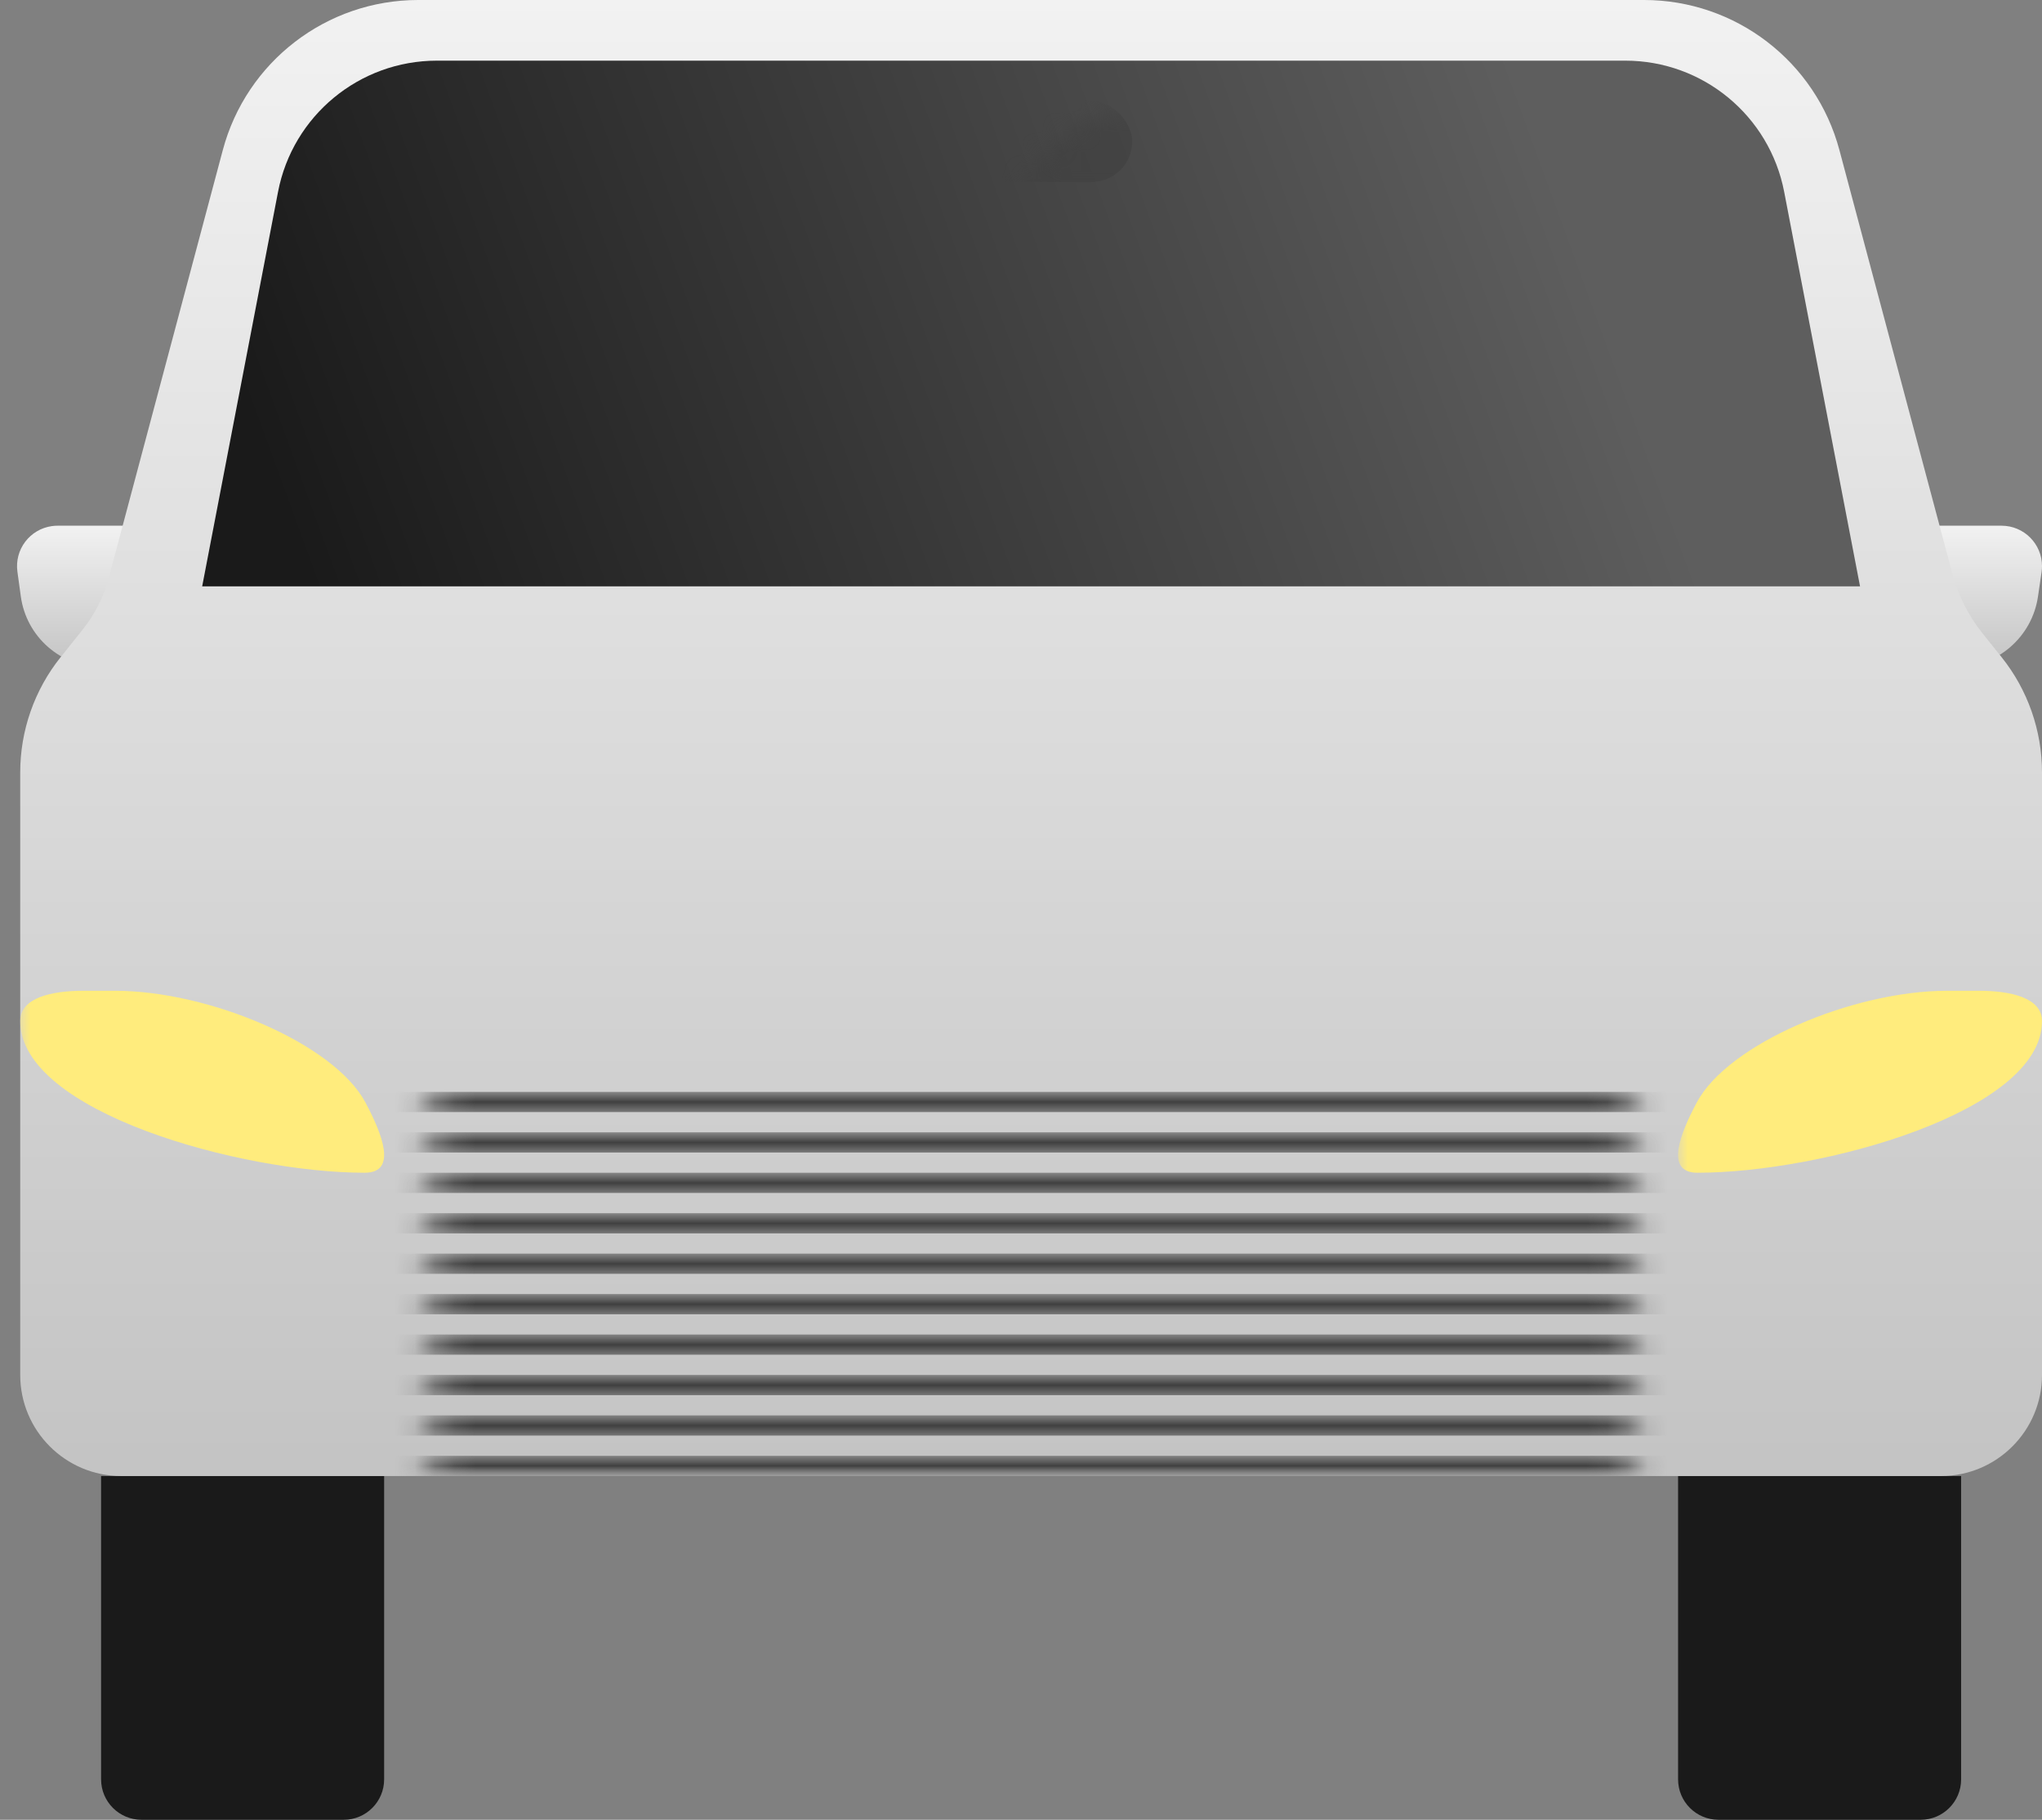 <?xml version="1.0" encoding="UTF-8"?>
<svg width="101px" height="90px" viewBox="0 0 101 90" version="1.1" xmlns="http://www.w3.org/2000/svg" xmlns:xlink="http://www.w3.org/1999/xlink">
    <rect x="0" y="0" width="101" height="90" fill="#808080" stroke="none"/>
    <!-- Generator: Sketch 53.2 (72643) - https://sketchapp.com -->
    <title>Group 23</title>
    <desc>Created with Sketch.</desc>
    <defs>
        <linearGradient x1="50%" y1="0%" x2="50%" y2="98.481%" id="linearGradient-1">
            <stop stop-color="#F2F2F2" offset="0%"></stop>
            <stop stop-color="#C4C4C4" offset="100%"></stop>
        </linearGradient>
        <linearGradient x1="50%" y1="0%" x2="50%" y2="98.481%" id="linearGradient-2">
            <stop stop-color="#F2F2F2" offset="0%"></stop>
            <stop stop-color="#C4C4C4" offset="100%"></stop>
        </linearGradient>
        <path d="M2,32.5 L3.081,31.148 C3.687,30.391 4.129,29.516 4.379,28.579 L10.02,7.423 C11.188,3.046 15.152,8.32240632e-16 19.683,0 L80.317,3.55271368e-15 C84.848,2.72047305e-15 88.812,3.046 89.98,7.423 L95.567,28.376 C95.853,29.447 96.358,30.447 97.05,31.312 L98,32.5 C99.295,34.118 100,36.129 100,38.202 L100,68 C100,70.761 97.761,73 95,73 L5,73 C2.239,73 3.38176876e-16,70.761 0,68 L-1.42108547e-14,38.202 C-1.44646592e-14,36.129 0.705,34.118 2,32.5 Z" id="path-3"></path>
        <path d="M4.13,6.34468622e-18 L59.872,-2.22044605e-15 C62.081,1.29796087e-15 63.872,1.791 63.872,4 C63.872,4.469 63.789,4.934 63.628,5.374 L61.045,12.435 C59.603,16.378 55.852,19 51.654,19 L12.347,19 C8.149,19 4.398,16.378 2.956,12.435 L0.373,5.374 C-0.386,3.299 0.681,1.002 2.755,0.243 C3.196,0.082 3.661,9.74293155e-16 4.13,8.8817842e-16 Z" id="path-5"></path>
        <linearGradient x1="84.028%" y1="45.605%" x2="1.725%" y2="55.027%" id="linearGradient-7">
            <stop stop-color="#5E5E5E" offset="0%"></stop>
            <stop stop-color="#1A1A1A" offset="100%"></stop>
        </linearGradient>
        <path d="M11.608,-7.68136188e-15 L70.392,-8.8817842e-15 C74.228,-9.58639827e-15 77.524,2.722 78.248,6.489 L82,26 L0,26 L3.752,6.489 C4.476,2.722 7.772,-1.08417054e-14 11.608,-1.15463195e-14 Z" id="path-8"></path>
    </defs>
    <g id="UI-Set" stroke="none" stroke-width="1" fill="none" fill-rule="evenodd">
        <g id="00.-cars" transform="translate(-369, -1382)">
            <g id="Group-23" transform="translate(370, 1382)">
                <path d="M4,73 L18,73 L18,88 C18,89.105 17.105,90 16,90 L6,90 C4.895,90 4,89.105 4,88 L4,73 Z" id="Rectangle-20" fill="#1A1A1A"></path>
                <path d="M82,73 L96,73 L96,88 C96,89.105 95.105,90 94,90 L84,90 C82.895,90 82,89.105 82,88 L82,73 Z" id="Rectangle-20" fill="#1A1A1A"></path>
                <g id="Group-2">
                    <path d="M1.842,26 L10.5,26 C12.433,26 14,27.567 14,29.5 L14,29.5 C14,31.433 12.433,33 10.5,33 L4.045,33 C2.02,33 0.306,31.506 0.03,29.5 L-0.139,28.273 C-0.289,27.178 0.476,26.169 1.57,26.019 C1.66,26.006 1.751,26 1.842,26 Z" id="Rectangle-23" fill="url(#linearGradient-1)"></path>
                    <path d="M89.5,26 L98,26 C99.104,26 100,26.895 100,28 C100,28.097 99.993,28.193 99.979,28.289 L99.802,29.5 C99.508,31.51 97.785,33 95.753,33 L89.5,33 C87.567,33 86,31.433 86,29.5 L86,29.5 C86,27.567 87.567,26 89.5,26 Z" id="Rectangle-23" fill="url(#linearGradient-1)"></path>
                    <mask id="mask-4" fill="white">
                        <use xlink:href="#path-3"></use>
                    </mask>
                    <use id="Rectangle-6" fill="url(#linearGradient-2)" xlink:href="#path-3"></use>
                    <path d="M0,50.5 C1.29048968e-16,49.338 1.562,49 3.124,49 L4.686,49 C9.349,49 15.534,51.621 17.077,54.528 C17.897,56.07 18.678,58 17.038,58 C10.933,58 0,55 0,50.5 Z" id="Fill-13" fill="#FFEC7D" mask="url(#mask-4)"></path>
                    <path d="M82,50.5 C82,49.338 83.562,49 85.124,49 L86.686,49 C91.349,49 97.534,51.621 99.077,54.528 C99.897,56.07 100.678,58 99.038,58 C92.933,58 82,55 82,50.5 Z" id="Fill-13" fill="#FFEC7D" mask="url(#mask-4)" transform="translate(91, 53.5) scale(-1, 1) translate(-91, -53.5) "></path>
                    <g id="Group-22" mask="url(#mask-4)">
                        <g transform="translate(18, 54)">
                            <mask id="mask-6" fill="white">
                                <use xlink:href="#path-5"></use>
                            </mask>
                            <use id="Rectangle-21" stroke="none" fill-opacity="0" fill="#FFFFFF" fill-rule="evenodd" xlink:href="#path-5"></use>
                            <rect id="Rectangle-18" stroke="none" fill="#404040" fill-rule="evenodd" mask="url(#mask-6)" x="0" y="0" width="64" height="1"></rect>
                            <rect id="Rectangle-18" stroke="none" fill="#404040" fill-rule="evenodd" mask="url(#mask-6)" x="0" y="2" width="64" height="1"></rect>
                            <rect id="Rectangle-18" stroke="none" fill="#404040" fill-rule="evenodd" mask="url(#mask-6)" x="0" y="4" width="64" height="1"></rect>
                            <rect id="Rectangle-18" stroke="none" fill="#404040" fill-rule="evenodd" mask="url(#mask-6)" x="0" y="6" width="64" height="1"></rect>
                            <rect id="Rectangle-18" stroke="none" fill="#404040" fill-rule="evenodd" mask="url(#mask-6)" x="0" y="8" width="64" height="1"></rect>
                            <rect id="Rectangle-18" stroke="none" fill="#404040" fill-rule="evenodd" mask="url(#mask-6)" x="0" y="10" width="64" height="1"></rect>
                            <rect id="Rectangle-18" stroke="none" fill="#404040" fill-rule="evenodd" mask="url(#mask-6)" x="0" y="12" width="64" height="1"></rect>
                            <rect id="Rectangle-18" stroke="none" fill="#404040" fill-rule="evenodd" mask="url(#mask-6)" x="0" y="14" width="64" height="1"></rect>
                            <rect id="Rectangle-18" stroke="none" fill="#404040" fill-rule="evenodd" mask="url(#mask-6)" x="0" y="16" width="64" height="1"></rect>
                            <rect id="Rectangle-18" stroke="none" fill="#404040" fill-rule="evenodd" mask="url(#mask-6)" x="0" y="18" width="64" height="1"></rect>
                        </g>
                    </g>
                    <g id="Group-3" mask="url(#mask-4)">
                        <g transform="translate(9, 3)">
                            <mask id="mask-9" fill="white">
                                <use xlink:href="#path-8"></use>
                            </mask>
                            <use id="Rectangle-22" stroke="none" fill="url(#linearGradient-7)" fill-rule="evenodd" xlink:href="#path-8"></use>
                            <rect id="Rectangle" stroke="none" fill-opacity="0.6" fill="#404040" fill-rule="nonzero" mask="url(#mask-9)" x="36" y="2" width="10" height="4" rx="2"></rect>
                            <circle id="Oval" stroke="#404040" stroke-width="2" fill-opacity="0" fill="#FFFFFF" fill-rule="evenodd" mask="url(#mask-9)" cx="70" cy="28" r="6"></circle>
                        </g>
                    </g>
                </g>
            </g>
        </g>
    </g>
</svg>